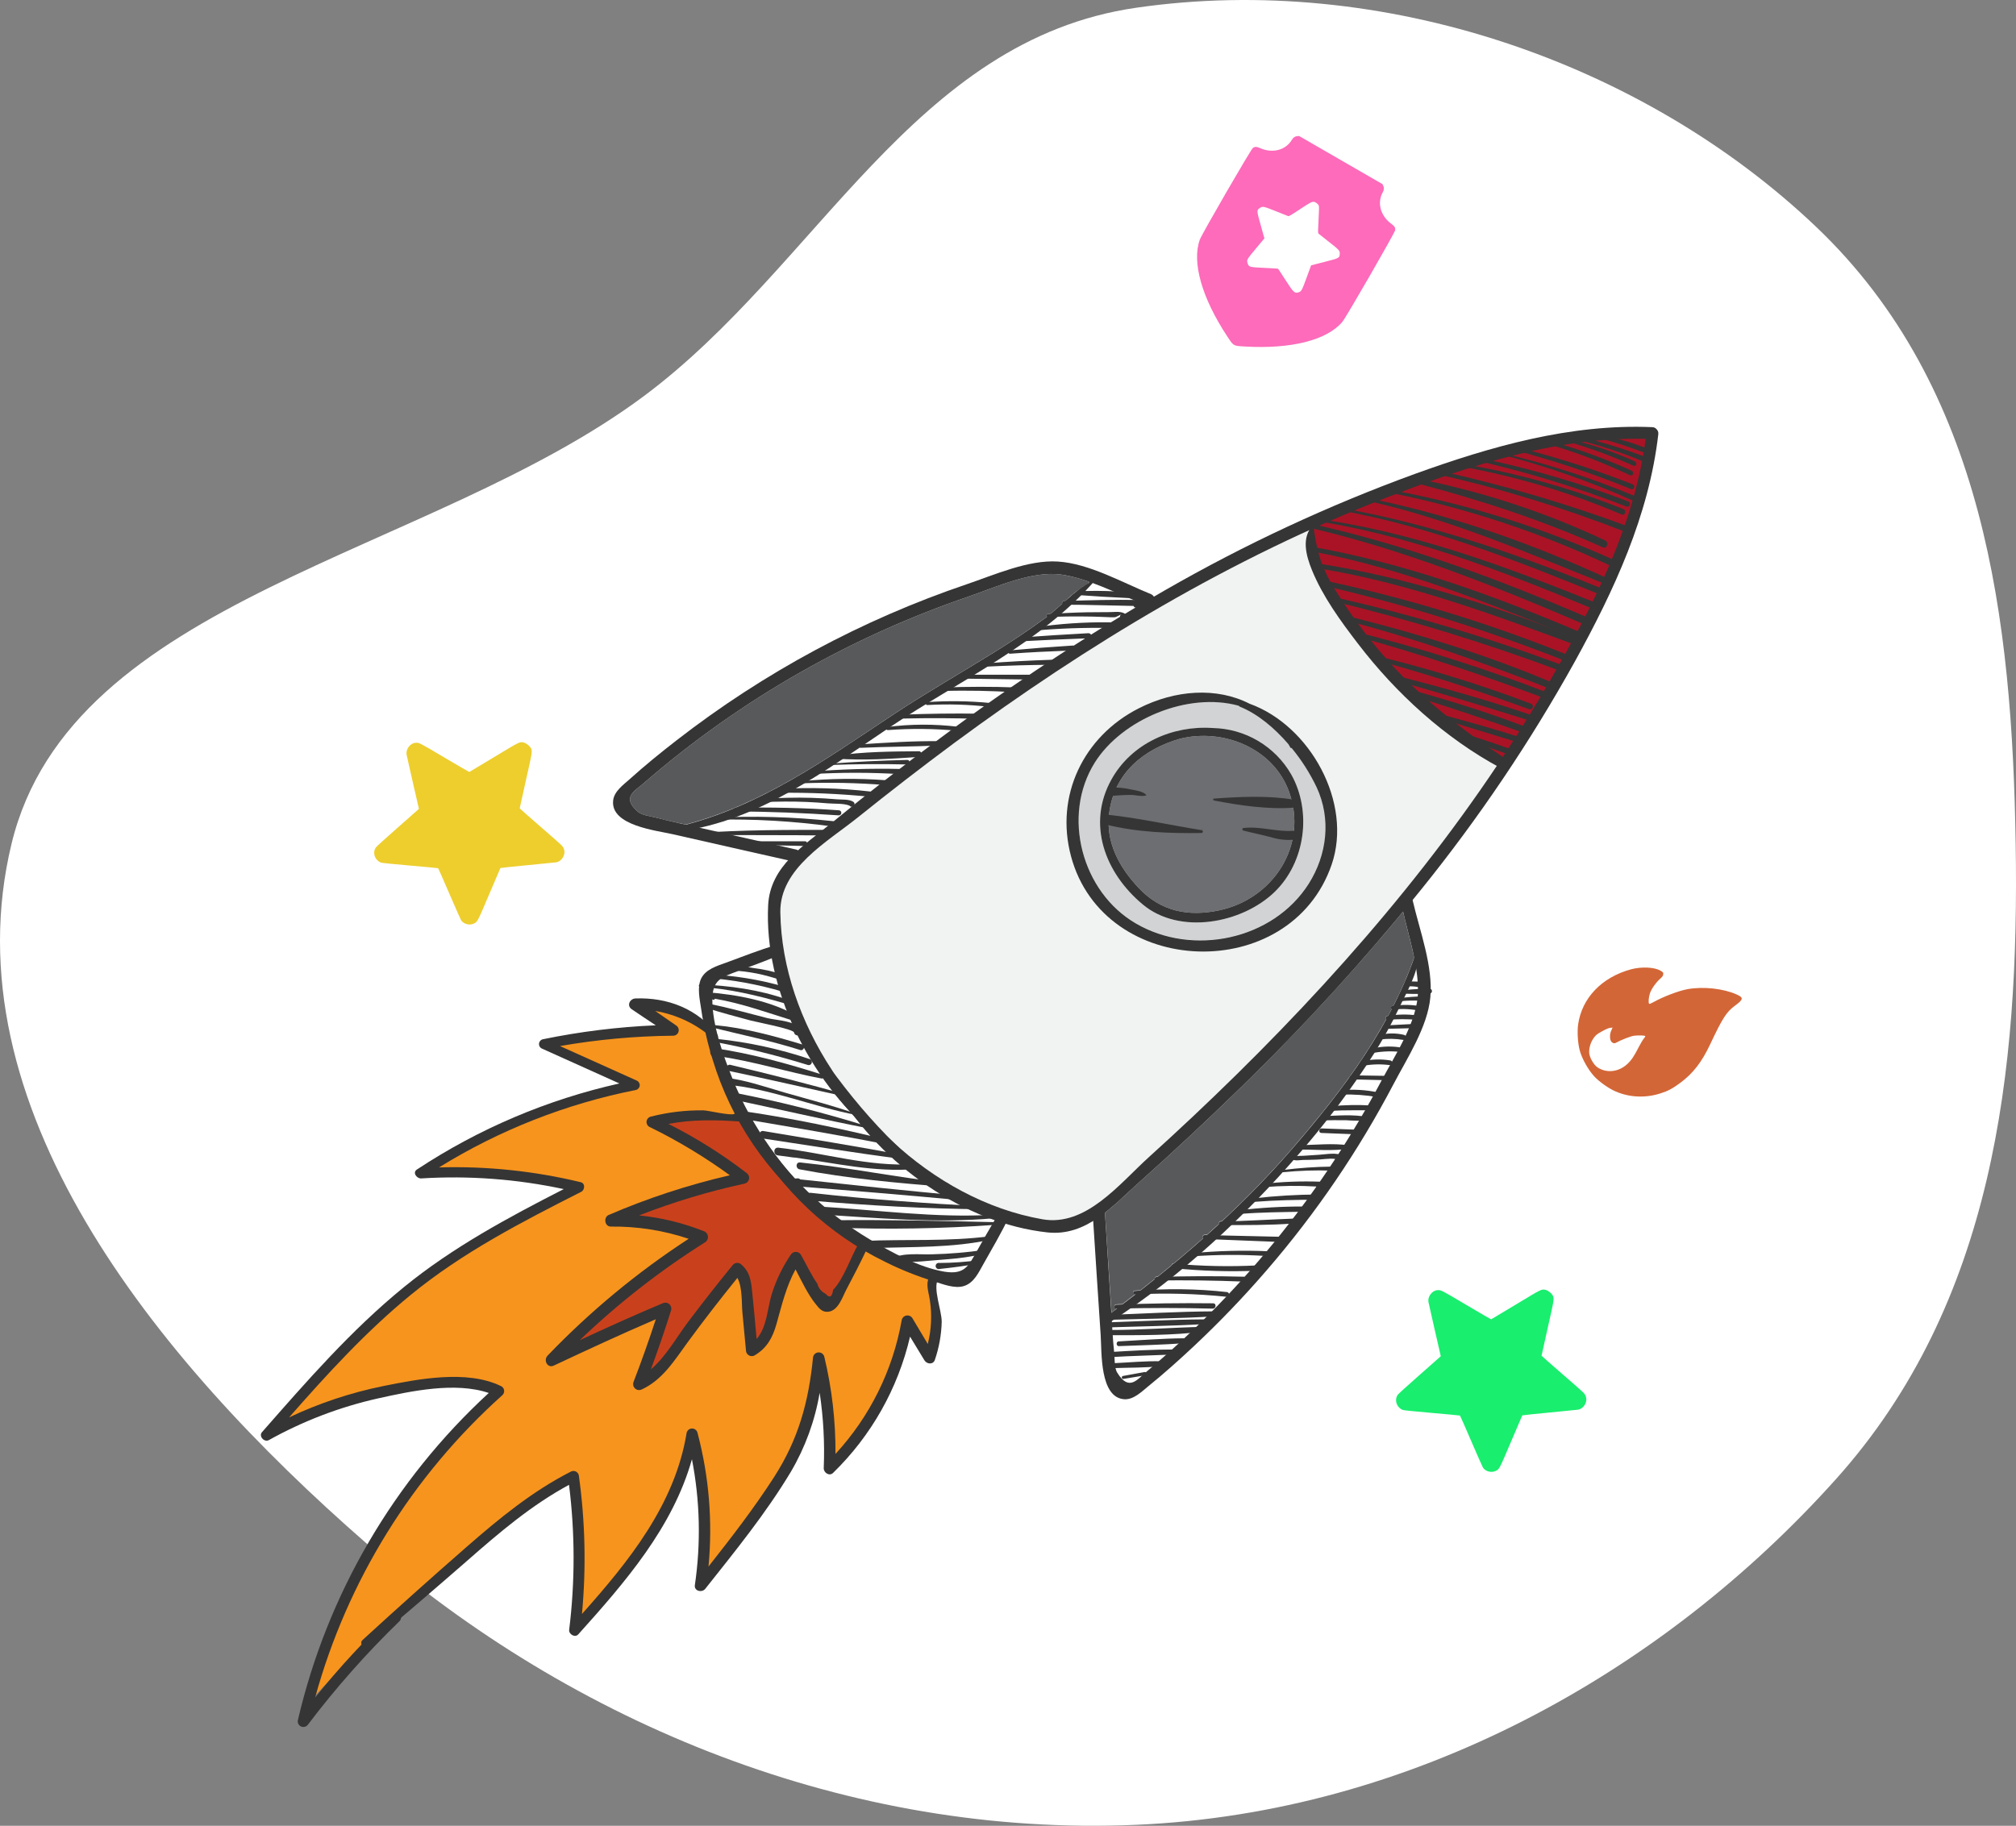 <svg width="170" height="154" viewBox="0 0 170 154" fill="none" xmlns="http://www.w3.org/2000/svg">
<rect x="0" y="0" width="170" height="154" fill="#808080" stroke="none"/>
<path fill-rule="evenodd" clip-rule="evenodd" d="M95.809 0.653C76.974 3.381 69.018 22.463 54.26 33.436C36.145 46.905 6.001 50.398 0.975 71.163C-4.342 93.135 12.993 114.554 30.857 130.142C48.354 145.412 71.569 154.975 95.809 153.921C119.066 152.91 140.13 141.152 154.827 124.753C168.153 109.883 170.281 90.333 169.973 71.163C169.67 52.367 167.426 32.71 153.128 19.116C138.572 5.277 116.621 -2.361 95.809 0.653Z" fill="white"/>
<path d="M146.427 83.874C145.308 83.378 143.645 83.199 142.32 83.43C141.561 83.568 140.261 84.059 139.367 84.559C139.202 84.652 139.075 84.698 139.059 84.668C138.985 84.537 139.025 84.107 139.134 83.778C139.261 83.401 139.647 82.859 140.023 82.528C140.179 82.396 140.251 82.286 140.253 82.176C140.266 82.028 140.248 82.007 140.02 81.873C139.507 81.573 138.413 81.522 137.528 81.762C135.065 82.433 133.387 84.188 133.075 86.422C132.989 87.032 133.049 88.006 133.214 88.609C133.402 89.308 133.939 90.257 134.438 90.794C134.865 91.251 135.659 91.814 136.228 92.057C137.404 92.572 138.757 92.632 140.016 92.226C140.667 92.022 141.058 91.809 141.728 91.307C142.775 90.523 143.508 89.577 144.202 88.104C145.273 85.834 145.577 85.364 146.317 84.816C147.025 84.292 147.045 84.147 146.427 83.874ZM138.627 87.589C138.551 87.67 138.352 87.998 138.187 88.32C137.79 89.103 137.561 89.435 137.213 89.758C136.484 90.427 135.48 90.537 134.714 90.034C134.377 89.808 134.023 89.177 134.007 88.771C133.998 88.356 134.138 87.9 134.386 87.558C134.581 87.289 134.66 87.226 135.095 86.989C135.411 86.812 135.653 86.709 135.779 86.695L135.98 86.678L135.867 86.933C135.741 87.208 135.732 87.614 135.846 87.818C135.928 87.964 136.116 88.037 136.237 87.97C136.73 87.7 137.506 87.4 137.804 87.361C138.205 87.315 138.699 87.332 138.735 87.395C138.748 87.419 138.703 87.508 138.627 87.589Z" fill="#D36637"/>
<path d="M55.409 68.985C54.99 68.872 54.152 68.777 53.805 68.479C52.38 67.257 53.517 66.722 54.245 66.093C58.351 62.522 62.804 59.37 67.536 56.684C72.027 54.132 76.747 52.006 81.634 50.333C83.928 49.543 87.065 48.102 89.536 48.471C90.313 48.597 91.077 48.795 91.817 49.063C91.786 49.1 91.817 49.166 91.867 49.14C91.126 49.571 90.441 50.09 89.826 50.686H89.728C89.702 50.687 89.676 50.694 89.652 50.706C89.629 50.719 89.609 50.737 89.594 50.758C89.579 50.78 89.569 50.805 89.565 50.832C89.561 50.858 89.564 50.885 89.573 50.91C89.238 51.213 88.904 51.511 88.575 51.782L88.345 51.795C88.24 51.795 88.224 51.948 88.29 52.008L88.166 52.103C86.749 53.157 85.269 54.123 83.767 55.056C80.978 56.792 78.123 58.417 75.38 60.232C69.757 63.954 64.407 67.81 57.819 69.551C57.018 69.38 56.207 69.201 55.409 68.985Z" fill="#58595B"/>
<path d="M119.249 80.778C118.754 82.171 118.168 83.531 117.494 84.848C117.472 84.846 117.45 84.846 117.428 84.848C117.4 84.853 117.374 84.865 117.353 84.884C117.332 84.903 117.316 84.928 117.308 84.956C117.3 84.983 117.3 85.012 117.308 85.04C117.316 85.067 117.331 85.092 117.352 85.111C117.255 85.301 117.157 85.493 117.054 85.683H116.983C116.955 85.688 116.929 85.7 116.908 85.719C116.887 85.738 116.871 85.762 116.862 85.79C116.854 85.817 116.853 85.846 116.86 85.873C116.867 85.901 116.881 85.926 116.902 85.946C115.99 87.589 114.983 89.178 113.886 90.703C113.852 90.727 113.827 90.761 113.817 90.801C112.308 92.908 110.656 94.918 108.981 96.859C107.113 99.015 105.128 101.066 103.033 103.002H102.936C102.91 103.002 102.884 103.009 102.861 103.022C102.839 103.035 102.819 103.053 102.805 103.074C102.791 103.096 102.782 103.121 102.78 103.147C102.777 103.173 102.781 103.199 102.791 103.223C102.454 103.534 102.116 103.842 101.774 104.148H101.584C101.551 104.147 101.517 104.157 101.489 104.175C101.46 104.193 101.438 104.219 101.425 104.25C101.411 104.281 101.407 104.316 101.413 104.349C101.419 104.382 101.434 104.413 101.458 104.437C100.644 105.159 99.817 105.865 98.979 106.563C98.939 106.562 98.899 106.576 98.868 106.602C98.837 106.627 98.816 106.663 98.808 106.703C98.413 107.033 98.014 107.36 97.612 107.683H97.525C97.502 107.683 97.479 107.689 97.459 107.699C97.438 107.71 97.42 107.724 97.405 107.742C97.391 107.76 97.38 107.781 97.375 107.804C97.369 107.826 97.368 107.85 97.372 107.872C96.97 108.194 96.566 108.514 96.161 108.834L95.673 108.865C95.486 108.881 95.542 109.163 95.726 109.152H95.739L94.636 110.003C94.47 110.003 94.304 110.003 94.14 110.019C93.93 110.019 93.898 110.356 94.114 110.351H94.177L93.724 110.722C93.724 110.612 93.724 110.501 93.706 110.39L93.179 102.288C94.193 101.498 95.131 100.555 96.076 99.709C98.937 97.156 101.742 94.54 104.49 91.862C109.361 87.125 113.975 82.13 118.313 76.901C118.603 78.16 118.98 79.474 119.249 80.778Z" fill="#58595B"/>
<path d="M104.284 90.616C101.861 92.999 99.388 95.329 96.867 97.607C94.393 99.849 91.58 103.476 87.911 102.838C83.251 102.03 78.876 99.601 75.362 96.369C73.474 94.493 71.74 92.467 70.178 90.311C70.16 90.276 70.141 90.245 70.125 90.211C67.539 86.26 65.871 81.618 65.803 76.948C65.748 73.223 69.77 71.013 72.37 68.919C75.018 66.791 77.706 64.714 80.435 62.69C89.802 55.77 99.756 49.561 110.366 44.738C109.818 45.737 110.195 47.035 110.63 48.068C111.531 50.283 113.045 52.367 114.494 54.253C117.655 58.362 121.675 62.081 126.234 64.589C119.894 74.032 112.376 82.653 104.284 90.616Z" fill="#F1F2F2"/>
<path d="M110.712 44.277C110.712 44.277 109.236 52.572 126.413 64.296C129.869 60.082 137.055 50.209 139.197 36.652C139.202 36.66 126.15 35.83 110.712 44.277Z" fill="#AA1325"/>
<path d="M59.589 86.752C59.589 86.752 56.576 84.51 54.16 84.908L56.444 86.752L46.345 88.069L52.967 91.362C52.967 91.362 43.142 93.811 35.721 98.666C35.721 98.666 46.961 98.974 48.542 100.107C48.542 100.107 34.273 105.059 22.506 120.95C22.506 120.95 34.931 114.039 42.175 117.276C42.175 117.276 29.618 128.152 25.844 143.78C25.844 143.78 41.34 127.098 48.233 124.638C48.233 124.638 49.506 130.741 48.542 136.931C48.542 136.931 55.872 130.697 58.33 121.082C58.33 121.082 60.042 128.942 59.384 133.331C59.384 133.331 69.78 121.838 68.998 114.471C69.773 117.392 70.146 120.405 70.107 123.426C70.107 123.426 74.548 120.318 76.36 111.615C76.36 111.615 77.559 112.787 78.394 113.812C78.394 113.812 79.324 110.846 78.552 108.001C78.552 108.014 63.659 103.039 59.589 86.752Z" fill="#F7941D"/>
<path d="M62.363 94.307C62.363 94.307 58.066 93.543 55.477 94.538C55.477 94.538 62.278 98.729 62.697 99.393C62.697 99.393 53.589 101.608 52.403 102.786C52.403 102.786 58.325 103.526 58.944 104.272C58.944 104.272 50.209 110.514 48.233 113.209C48.233 113.209 48.892 113.472 56.136 110.609C56.136 110.609 54.774 114.597 54.337 116.017C54.337 116.017 55.564 116.509 62.199 106.906C62.199 106.906 63.235 107.793 63.35 113.209C63.35 113.209 64.433 114.479 66.98 106.097C66.98 106.097 68.824 109.521 69.435 109.619C69.435 109.619 70.081 110.272 70.879 108.541L72.802 105.02C68.682 102.133 65.141 98.499 62.363 94.307Z" fill="#C9411C"/>
<path d="M111.017 66.385C110.452 65.201 109.744 64.091 108.91 63.08C108.901 63.084 108.892 63.087 108.882 63.088C108.872 63.089 108.862 63.087 108.853 63.085C108.844 63.082 108.835 63.077 108.828 63.071C108.82 63.064 108.814 63.056 108.81 63.048C108.76 62.948 108.702 62.858 108.646 62.763C107.464 61.394 106.046 60.216 104.561 59.602C104.517 59.586 104.48 59.556 104.453 59.518C100.175 58.328 94.601 60.667 92.318 64.31C89.494 68.814 91.235 75.231 95.773 77.878C100.565 80.675 107.321 79.282 110.343 74.538C111.91 72.093 112.266 69.054 111.017 66.385ZM107.479 75.236C104.724 77.901 99.453 78.889 96.358 76.289C93.197 73.637 91.617 69.525 93.724 65.753C95.428 62.697 98.882 61.175 102.269 61.412C103.617 61.438 104.935 61.812 106.096 62.499C107.256 63.186 108.218 64.162 108.889 65.332C110.643 68.453 110.069 72.733 107.482 75.236H107.479Z" fill="#D1D3D4"/>
<path d="M102.812 76.785C100.201 77.338 97.886 76.879 96.019 74.896C94.401 73.176 93.242 71.087 93.524 68.664C93.93 65.168 96.49 63.18 99.498 62.313C103.133 61.402 107.382 63.103 108.702 66.791C110.324 71.311 107.356 75.826 102.812 76.785Z" fill="#6D6E71"/>
<path d="M70.125 90.213C67.539 86.262 65.871 81.621 65.803 76.951C65.748 73.226 69.77 71.016 72.37 68.922C75.018 66.794 77.706 64.717 80.435 62.692C91.722 54.355 103.86 47.041 116.97 41.952C124.048 39.204 131.563 36.731 139.252 37.034C139.9 37.057 139.981 36.056 139.331 36.03C132.419 35.735 125.728 37.655 119.288 39.981C112.012 42.637 104.978 45.913 98.263 49.772C91.672 53.559 85.317 57.742 79.234 62.3C76.157 64.583 73.135 66.943 70.168 69.38C67.836 71.285 64.942 73.05 64.775 76.347C64.42 83.415 68.303 91.154 73.587 95.558C73.808 95.742 74.098 95.542 74.15 95.308C72.543 93.825 71.113 92.181 70.125 90.213Z" fill="#353535"/>
<path d="M96.074 99.712C98.934 97.159 101.739 94.543 104.487 91.865C109.94 86.57 115.065 80.949 119.836 75.033C124.7 69.007 129.036 62.573 132.798 55.804C136.102 49.806 139.044 43.498 139.837 36.625C139.91 35.977 138.907 35.904 138.833 36.546C137.927 44.185 134.308 51.224 130.486 57.785C123.408 69.936 114.286 80.781 104.284 90.622C101.861 93.005 99.388 95.335 96.867 97.612C94.393 99.854 91.58 103.481 87.911 102.844C83.204 102.027 78.784 99.556 75.249 96.274C73.65 94.926 72.159 93.459 71.008 91.736C70.953 91.745 70.901 91.767 70.856 91.8C70.811 91.832 70.775 91.875 70.749 91.924C70.724 91.974 70.71 92.028 70.709 92.084C70.708 92.139 70.72 92.194 70.744 92.244C74.266 98.152 81.302 103.199 88.338 103.953C91.63 104.298 93.827 101.716 96.074 99.712Z" fill="#353535"/>
<path d="M78.815 99.412C74.243 95.848 70.579 91.272 67.528 86.391C67.486 86.323 67.357 86.344 67.378 86.439C68.029 89.286 69.93 91.844 71.856 93.98C73.781 96.116 75.955 98.524 78.618 99.817C78.857 99.936 79.008 99.562 78.815 99.412Z" fill="#353535"/>
<path d="M127.016 64.038C123.118 61.457 119.517 58.646 116.48 55.082C114.987 53.337 113.637 51.475 112.442 49.514C111.388 47.767 110.983 46.306 110.756 44.293C110.755 44.29 110.752 44.288 110.749 44.287C110.747 44.285 110.744 44.284 110.74 44.284C110.737 44.284 110.734 44.285 110.731 44.287C110.729 44.288 110.726 44.29 110.725 44.293C109.705 45.323 110.14 46.885 110.63 48.086C111.531 50.301 113.045 52.385 114.494 54.271C117.715 58.486 121.854 62.268 126.537 64.778C127.009 65.021 127.496 64.362 127.016 64.038Z" fill="#353535"/>
<path d="M112.292 72.928C114.081 67.729 110.49 61.201 105.37 59.358C102.596 57.94 99.095 58.183 96.019 59.75C91.356 62.121 88.949 67.126 90.313 72.222C93.074 82.537 108.797 83.091 112.292 72.928ZM95.776 77.888C91.238 75.254 89.496 68.825 92.32 64.32C94.604 60.677 100.178 58.338 104.456 59.529C104.482 59.567 104.52 59.596 104.564 59.613C106.049 60.216 107.461 61.394 108.649 62.774C108.704 62.869 108.762 62.958 108.812 63.058C108.817 63.067 108.823 63.075 108.83 63.081C108.838 63.087 108.846 63.092 108.856 63.095C108.865 63.098 108.875 63.099 108.885 63.098C108.894 63.097 108.904 63.095 108.912 63.09C109.747 64.102 110.455 65.212 111.02 66.396C112.266 69.064 111.91 72.104 110.345 74.561C107.329 79.292 100.568 80.694 95.776 77.888Z" fill="#353535"/>
<path d="M69.343 101.824C66.098 98.777 63.429 95.144 61.773 90.996C60.982 89.015 60.074 86.518 60.068 84.337C60.068 82.622 60.859 82.424 62.221 81.913C63.219 81.542 64.225 81.178 65.21 80.773C65.252 80.933 65.287 81.097 65.334 81.255C65.381 81.413 65.716 81.534 65.766 81.289C65.848 80.899 65.911 80.578 65.979 80.185C65.984 80.117 65.974 80.047 65.949 79.983C65.924 79.919 65.884 79.862 65.834 79.815C65.783 79.768 65.722 79.733 65.656 79.713C65.59 79.693 65.521 79.688 65.453 79.698C64.019 80.143 62.616 80.678 61.209 81.205C60.443 81.484 59.518 81.747 59.125 82.538C58.764 83.281 59.015 84.337 59.125 85.095C59.334 86.549 59.658 87.984 60.097 89.386C61.646 94.496 64.714 99.012 68.893 102.335C69.19 102.557 69.625 102.091 69.343 101.824Z" fill="#353535"/>
<path d="M63.83 95.368C66.33 99.056 69.501 102.256 73.342 104.54C75.172 105.631 77.509 106.911 79.65 107.266C81.344 107.53 81.663 106.792 82.379 105.52C82.906 104.59 83.433 103.655 83.975 102.744C83.823 102.678 83.667 102.62 83.517 102.549C83.367 102.478 83.304 102.127 83.551 102.114C83.949 102.096 84.278 102.083 84.676 102.077C84.746 102.083 84.813 102.104 84.874 102.14C84.934 102.175 84.985 102.224 85.024 102.283C85.062 102.341 85.086 102.408 85.095 102.477C85.104 102.546 85.097 102.617 85.074 102.683C84.41 104.029 83.659 105.333 82.919 106.634C82.516 107.343 82.129 108.215 81.275 108.478C80.485 108.718 79.482 108.307 78.749 108.08C77.346 107.648 75.981 107.102 74.667 106.447C69.866 104.116 65.888 100.38 63.261 95.734C63.077 95.405 63.603 95.047 63.83 95.368Z" fill="#353535"/>
<path d="M97.056 50.115C94.651 49.14 91.841 47.531 89.207 47.365C86.707 47.204 83.838 48.497 81.505 49.285C72.684 52.279 64.424 56.723 57.066 62.434C55.706 63.488 54.368 64.576 53.091 65.727C52.564 66.198 51.774 66.759 51.703 67.531C51.479 69.638 55.359 70.049 56.707 70.36C60.063 71.129 63.424 71.877 66.783 72.639C67.428 72.784 67.778 71.804 67.125 71.654L59.065 69.833C57.845 69.557 56.615 69.307 55.409 68.985C54.99 68.872 54.152 68.777 53.804 68.48C52.38 67.257 53.517 66.723 54.244 66.093C58.351 62.523 62.804 59.371 67.536 56.684C72.027 54.132 76.747 52.006 81.634 50.333C83.928 49.543 87.065 48.102 89.536 48.471C91.757 48.803 94.014 49.986 96.121 50.826C95.771 51.374 95.291 52.143 95.41 52.014C95.352 52.077 95.439 52.177 95.497 52.117C95.299 52.325 97.077 51.063 97.191 50.96C97.256 50.905 97.307 50.833 97.337 50.752C97.367 50.672 97.375 50.584 97.362 50.499C97.348 50.414 97.313 50.334 97.26 50.267C97.206 50.2 97.136 50.147 97.056 50.115Z" fill="#353535"/>
<path d="M119.125 75.952C119.71 78.481 120.861 81.51 120.613 84.136C120.379 86.631 118.653 89.26 117.51 91.443C114.558 97.067 110.971 102.334 106.818 107.14C104.892 109.374 102.849 111.505 100.699 113.525C99.445 114.7 98.16 115.854 96.825 116.933C96.277 117.379 95.597 118.064 94.825 118.024C92.718 117.913 92.91 114.018 92.816 112.629C92.581 109.205 92.368 105.757 92.141 102.322C92.099 101.661 93.124 101.469 93.166 102.138C93.341 104.886 93.517 107.634 93.693 110.383C93.774 111.631 93.824 112.885 93.956 114.128C94.004 114.558 93.956 115.4 94.219 115.793C95.202 117.389 95.908 116.349 96.645 115.73C100.814 112.232 104.623 108.327 108.017 104.074C111.239 100.038 114.078 95.709 116.496 91.146C117.634 88.999 119.552 86.128 119.573 83.62C119.594 81.376 118.782 78.971 118.279 76.74C117.684 77.003 116.854 77.354 116.994 77.267C116.925 77.314 116.838 77.214 116.907 77.164C116.67 77.33 118.208 75.776 118.313 75.673C118.38 75.618 118.459 75.582 118.544 75.566C118.629 75.551 118.716 75.558 118.797 75.585C118.879 75.614 118.952 75.662 119.009 75.726C119.066 75.79 119.106 75.868 119.125 75.952Z" fill="#353535"/>
<path d="M107.482 75.236C110.069 72.733 110.643 68.453 108.886 65.326C108.215 64.157 107.253 63.181 106.093 62.494C104.933 61.807 103.615 61.433 102.267 61.407C98.879 61.17 95.418 62.692 93.722 65.748C91.614 69.53 93.195 73.65 96.356 76.284C99.456 78.889 104.727 77.901 107.482 75.236ZM102.812 76.785C100.201 77.338 97.886 76.879 96.019 74.896C94.401 73.176 93.242 71.087 93.524 68.664C93.93 65.168 96.49 63.18 99.498 62.313C103.133 61.402 107.382 63.103 108.702 66.791C110.324 71.311 107.356 75.826 102.812 76.785Z" fill="#353535"/>
<path d="M109.094 67.452C106.955 67.086 104.527 67.202 102.364 67.36C102.267 67.36 102.29 67.502 102.364 67.518C104.508 67.934 106.937 68.292 109.12 68.121C109.537 68.087 109.437 67.523 109.094 67.452Z" fill="#353535"/>
<path d="M109.005 70.078C107.609 70.178 106.249 69.67 104.848 69.844C104.825 69.848 104.803 69.86 104.787 69.878C104.772 69.896 104.762 69.918 104.76 69.942C104.758 69.966 104.764 69.989 104.778 70.009C104.791 70.029 104.81 70.044 104.832 70.052C105.622 70.257 106.413 70.413 107.182 70.618C107.814 70.816 108.479 70.887 109.139 70.826C109.632 70.758 109.479 70.047 109.005 70.078Z" fill="#353535"/>
<path d="M101.401 69.913C101.382 69.894 101.35 69.913 101.369 69.942C101.387 69.972 101.417 69.934 101.401 69.913Z" fill="#353535"/>
<path d="M101.334 70.023C98.7 69.604 96.066 69.006 93.413 68.722C92.945 68.669 92.765 69.425 93.24 69.544C95.847 70.205 98.639 70.3 101.316 70.263C101.345 70.261 101.373 70.249 101.394 70.228C101.415 70.208 101.428 70.18 101.431 70.151C101.433 70.122 101.424 70.092 101.406 70.069C101.389 70.045 101.363 70.029 101.334 70.023Z" fill="#353535"/>
<path d="M96.672 67.065C96.387 66.731 95.75 66.67 95.341 66.583C94.812 66.462 94.269 66.409 93.727 66.428C93.678 66.426 93.629 66.435 93.584 66.454C93.539 66.472 93.498 66.5 93.464 66.535C93.43 66.57 93.403 66.611 93.386 66.657C93.369 66.703 93.361 66.751 93.364 66.8C93.366 66.849 93.378 66.897 93.4 66.941C93.421 66.984 93.452 67.023 93.489 67.055C93.526 67.086 93.57 67.11 93.617 67.124C93.663 67.138 93.713 67.142 93.761 67.136C94.301 67.079 94.843 67.051 95.386 67.052C95.784 67.052 96.29 67.22 96.666 67.086C96.67 67.084 96.672 67.081 96.673 67.077C96.674 67.073 96.674 67.069 96.672 67.065Z" fill="#353535"/>
<path d="M138.788 37.8C137.429 37.245 136.005 36.863 134.55 36.662C134.426 36.646 134.402 36.826 134.508 36.862C135.951 37.232 137.372 37.687 138.762 38.224C138.767 38.085 138.778 37.942 138.788 37.8Z" fill="#353535"/>
<path d="M138.757 38.548C136.868 37.826 134.932 37.236 132.962 36.781C132.8 36.83 132.639 36.877 132.48 36.923C132.489 36.941 132.502 36.956 132.518 36.968C132.534 36.98 132.552 36.988 132.572 36.991C134.692 37.483 136.765 38.159 138.767 39.012C138.756 38.858 138.752 38.703 138.757 38.548Z" fill="#353535"/>
<path d="M137.866 38.922C136.048 38.089 134.146 37.451 132.193 37.018L131.766 37.126C133.809 37.692 135.807 38.414 137.74 39.286C137.969 39.383 138.088 39.028 137.866 38.922Z" fill="#353535"/>
<path d="M137.592 39.705C135.47 38.741 133.278 37.936 131.036 37.297L130.436 37.429C132.843 38.126 135.191 39.015 137.455 40.089C137.695 40.2 137.832 39.813 137.592 39.705Z" fill="#353535"/>
<path d="M137.679 40.853C134.632 39.655 131.513 38.646 128.341 37.832L127.67 37.961C131.028 38.843 134.325 39.943 137.54 41.256C137.79 41.359 137.932 40.953 137.679 40.853Z" fill="#353535"/>
<path d="M137.937 41.878C134.247 40.327 130.431 39.093 126.532 38.19L126.268 38.253C130.224 39.258 134.086 40.605 137.808 42.278C138.045 42.399 138.196 41.986 137.937 41.878Z" fill="#353535"/>
<path d="M137.3 42.291C133.275 40.758 129.136 39.545 124.92 38.664C124.779 38.746 124.626 38.807 124.467 38.843C128.785 39.829 133.026 41.128 137.155 42.731C137.426 42.839 137.579 42.399 137.3 42.291Z" fill="#353535"/>
<path d="M136.905 42.95C132.479 41.173 127.872 39.884 123.166 39.107C123.005 39.151 122.844 39.202 122.686 39.254C127.518 40.087 132.238 41.478 136.75 43.398C137.029 43.516 137.189 43.063 136.905 42.95Z" fill="#353535"/>
<path d="M137.371 44.433C132.191 42.511 126.887 40.942 121.495 39.736L121.029 39.958C126.538 41.201 131.944 42.86 137.203 44.92C137.511 45.041 137.685 44.549 137.371 44.433Z" fill="#353535"/>
<path d="M135.356 45.587C130.458 43.277 125.302 41.562 119.997 40.476L119.565 40.695L119.438 40.753C124.835 42.183 130.043 43.867 135.153 46.169C135.514 46.332 135.712 45.752 135.356 45.587Z" fill="#353535"/>
<path d="M136.191 47.278C130.35 44.615 124.212 42.657 117.908 41.446C117.768 41.504 117.629 41.564 117.489 41.62C123.892 42.92 130.111 45.002 136.007 47.818C136.328 47.96 136.518 47.428 136.191 47.278Z" fill="#353535"/>
<path d="M135.685 49.28C135.746 49.194 135.814 49.114 135.888 49.04C135.878 49.004 135.861 48.971 135.837 48.944C135.813 48.916 135.782 48.894 135.749 48.879C129.479 45.961 122.762 43.564 115.953 42.144L115.503 42.289C122.481 43.869 128.937 46.696 135.585 49.351C135.601 49.353 135.617 49.353 135.633 49.351L135.685 49.28Z" fill="#353535"/>
<path d="M135.369 49.756C128.257 46.859 120.955 44.264 113.38 42.908L112.919 43.034C120.602 44.409 127.865 47.275 135.079 50.215L135.369 49.756Z" fill="#353535"/>
<path d="M134.679 50.892C126.877 47.731 118.959 44.791 110.585 43.693L110.164 43.819C118.593 45.02 126.574 48.115 134.397 51.387C134.495 51.221 134.587 51.057 134.679 50.892Z" fill="#353535"/>
<path d="M134.01 52.145C126.168 48.755 118.103 45.771 109.74 44.003C109.79 44.133 109.84 44.267 109.887 44.388C118.145 46.261 125.955 49.393 133.726 52.72C133.818 52.527 133.913 52.338 134.01 52.145Z" fill="#353535"/>
<path d="M133.407 53.394C126.05 50.249 118.414 47.472 110.527 46.103C110.572 46.24 110.614 46.366 110.656 46.511C118.474 47.981 125.781 50.989 133.146 53.944L133.407 53.394Z" fill="#353535"/>
<path d="M133.167 53.892C126.055 51.126 118.719 48.7 111.167 47.533C110.904 47.493 110.883 47.889 111.136 47.931C118.693 49.156 125.784 51.795 132.92 54.424C133.001 54.247 133.083 54.068 133.167 53.892Z" fill="#353535"/>
<path d="M132.488 55.359C125.626 52.57 118.529 50.401 111.28 48.879C111.315 48.958 111.349 49.037 111.388 49.114C111.428 49.19 111.483 49.287 111.528 49.377C118.582 51.011 125.504 53.173 132.235 55.844C132.324 55.67 132.403 55.517 132.488 55.359Z" fill="#353535"/>
<path d="M132.048 56.228C125.527 53.762 118.836 51.769 112.029 50.265C112.11 50.402 112.192 50.541 112.276 50.678C118.91 52.276 125.439 54.282 131.826 56.684C131.903 56.531 131.974 56.381 132.048 56.228Z" fill="#353535"/>
<path d="M131.329 57.761C125.439 55.225 119.212 53.331 112.998 51.806C113.111 51.969 113.224 52.135 113.343 52.296C119.388 53.863 125.217 55.928 131.028 58.228C131.132 58.073 131.232 57.918 131.329 57.761Z" fill="#353535"/>
<path d="M130.678 58.762C130.699 58.699 130.695 58.629 130.666 58.569C130.638 58.508 130.587 58.46 130.525 58.436C125.148 56.354 119.645 54.614 114.049 53.225C114.175 53.383 114.312 53.544 114.439 53.7C119.839 55.172 125.104 56.979 130.351 58.931C130.391 58.947 130.434 58.952 130.477 58.945C130.519 58.938 130.559 58.919 130.591 58.891L130.678 58.762Z" fill="#353535"/>
<path d="M116.422 55.788C120.653 56.945 124.804 58.32 128.939 59.819C129.001 59.84 129.068 59.837 129.127 59.808C129.186 59.78 129.231 59.73 129.253 59.668C129.275 59.607 129.271 59.539 129.243 59.48C129.215 59.422 129.164 59.377 129.103 59.355C124.802 57.727 120.403 56.371 115.932 55.293L116.422 55.788Z" fill="#353535"/>
<path d="M129.529 60.453C125.644 59.107 121.664 57.988 117.676 56.982L118.321 57.59C121.991 58.602 125.618 59.726 129.253 60.867L129.529 60.453Z" fill="#353535"/>
<path d="M119.646 58.86C122.56 59.758 125.441 60.748 128.323 61.757C128.39 61.781 128.463 61.777 128.527 61.746C128.59 61.715 128.639 61.661 128.663 61.594C128.686 61.527 128.682 61.454 128.652 61.39C128.621 61.327 128.566 61.278 128.5 61.254C125.373 60.061 122.157 59.068 118.927 58.17C119.183 58.396 119.409 58.628 119.646 58.86Z" fill="#353535"/>
<path d="M128.349 62.239C125.892 61.449 123.397 60.754 120.898 60.095C121.079 60.277 121.264 60.453 121.448 60.622C123.666 61.28 125.873 61.973 128.089 62.647C128.176 62.518 128.26 62.376 128.349 62.239Z" fill="#353535"/>
<path d="M127.73 63.309C125.981 62.671 124.201 62.102 122.42 61.546C122.697 61.794 122.976 62.039 123.263 62.273C124.714 62.753 126.16 63.264 127.591 63.772C127.618 63.612 127.665 63.457 127.73 63.309Z" fill="#353535"/>
<path d="M66.119 82.232C65.263 81.949 64.38 81.752 63.485 81.645C63.037 81.584 62.018 81.273 61.675 81.668C61.656 81.694 61.645 81.725 61.645 81.758C61.645 81.79 61.656 81.822 61.675 81.847L61.709 81.89C61.725 81.907 61.745 81.921 61.767 81.928C61.789 81.936 61.813 81.938 61.836 81.934H61.891C61.916 81.931 61.938 81.919 61.955 81.901C61.972 81.882 61.982 81.859 61.983 81.834C62.053 81.854 62.123 81.87 62.194 81.882C62.376 81.918 62.579 81.921 62.766 81.945C63.108 81.99 63.448 82.045 63.788 82.108C64.525 82.253 65.237 82.474 65.958 82.68C66.018 82.701 66.083 82.698 66.14 82.671C66.197 82.644 66.241 82.596 66.263 82.536C66.284 82.477 66.281 82.411 66.254 82.354C66.227 82.297 66.178 82.253 66.119 82.232Z" fill="#353535"/>
<path d="M66.198 83.243C64.05 82.62 61.834 82.262 59.6 82.177C59.562 82.178 59.527 82.192 59.5 82.218C59.473 82.243 59.457 82.278 59.454 82.315C59.451 82.352 59.462 82.388 59.484 82.418C59.507 82.447 59.539 82.467 59.576 82.474C61.771 82.638 63.942 83.035 66.053 83.66C66.324 83.733 66.472 83.328 66.198 83.243Z" fill="#353535"/>
<path d="M66.356 84.305C64.033 83.475 61.483 83.133 59.028 83.033C59.003 83.034 58.979 83.045 58.961 83.063C58.943 83.081 58.931 83.105 58.93 83.13C58.928 83.155 58.935 83.18 58.95 83.201C58.965 83.221 58.987 83.235 59.012 83.241C61.507 83.401 63.846 83.96 66.237 84.65C66.26 84.658 66.284 84.661 66.308 84.66C66.332 84.658 66.355 84.652 66.377 84.641C66.398 84.631 66.418 84.616 66.433 84.598C66.449 84.58 66.462 84.559 66.469 84.537C66.477 84.514 66.48 84.49 66.479 84.466C66.477 84.442 66.471 84.419 66.461 84.397C66.45 84.376 66.436 84.357 66.418 84.341C66.4 84.325 66.379 84.313 66.356 84.305Z" fill="#353535"/>
<path d="M67.146 85.662C64.955 84.41 62.163 83.902 59.671 83.697C59.615 83.697 59.561 83.718 59.52 83.755C59.479 83.793 59.454 83.845 59.45 83.901C59.446 83.956 59.462 84.011 59.497 84.055C59.532 84.099 59.581 84.128 59.636 84.136L60.129 84.321C60.144 84.33 60.16 84.335 60.177 84.335C60.194 84.335 60.211 84.331 60.226 84.323C60.24 84.314 60.253 84.302 60.261 84.288C60.27 84.273 60.274 84.256 60.274 84.239C62.584 84.637 64.681 85.411 66.925 86.104C67.183 86.186 67.404 85.809 67.146 85.662Z" fill="#353535"/>
<path d="M67.555 86.979C67.378 86.112 65.408 86.057 64.715 85.878C63.071 85.456 61.433 84.998 59.773 84.658C59.531 84.608 59.486 85.014 59.7 85.056C60.89 85.443 62.107 85.754 63.316 86.083C63.711 86.191 66.901 86.8 66.957 87.084C66.963 87.123 66.978 87.161 66.999 87.195C67.021 87.228 67.049 87.257 67.081 87.28C67.114 87.303 67.151 87.319 67.19 87.328C67.229 87.336 67.269 87.337 67.308 87.33C67.347 87.323 67.385 87.309 67.419 87.287C67.452 87.266 67.481 87.238 67.504 87.206C67.527 87.173 67.543 87.136 67.552 87.097C67.561 87.058 67.561 87.018 67.555 86.979Z" fill="#353535"/>
<path d="M67.641 88.095C65.271 87.384 62.797 86.705 60.329 86.473C60.187 86.46 60.132 86.686 60.276 86.723C62.689 87.321 65.102 87.811 67.475 88.567C67.781 88.667 67.95 88.19 67.641 88.095Z" fill="#353535"/>
<path d="M68.316 89.344C65.763 88.484 63.122 87.909 60.443 87.629C60.261 87.608 60.245 87.879 60.421 87.911C63.033 88.408 65.615 89.052 68.155 89.839C68.217 89.849 68.281 89.837 68.334 89.804C68.388 89.771 68.428 89.72 68.448 89.66C68.467 89.601 68.465 89.536 68.44 89.478C68.416 89.42 68.372 89.372 68.316 89.344Z" fill="#353535"/>
<path d="M69.354 90.651C66.403 89.707 63.295 88.852 60.221 88.404C59.958 88.367 59.837 88.649 59.908 88.854C59.925 88.934 59.962 89.008 60.015 89.07C60.068 89.132 60.137 89.179 60.213 89.207C60.247 89.227 60.284 89.24 60.322 89.245C60.361 89.25 60.4 89.248 60.438 89.238C60.475 89.228 60.51 89.21 60.541 89.186C60.572 89.163 60.597 89.133 60.616 89.099C63.548 89.515 66.38 90.429 69.288 90.972C69.485 91.001 69.514 90.724 69.354 90.651Z" fill="#353535"/>
<path d="M71.416 92.36C68.166 91.422 64.883 90.606 61.593 89.818C61.262 89.739 61.088 90.253 61.42 90.321C64.741 91.022 68.047 91.781 71.361 92.516C71.463 92.547 71.521 92.389 71.416 92.36Z" fill="#353535"/>
<path d="M72.262 93.972C70.26 93.256 68.179 92.737 66.137 92.147C64.502 91.672 62.874 91.093 61.177 90.901C61.101 90.894 61.024 90.919 60.966 90.969C60.907 91.019 60.87 91.09 60.864 91.167C60.858 91.244 60.882 91.32 60.932 91.379C60.982 91.437 61.053 91.474 61.13 91.48C64.891 91.783 68.545 93.353 72.246 94.054C72.296 94.062 72.296 93.988 72.262 93.972Z" fill="#353535"/>
<path d="M73.268 95.039C69.409 93.828 65.483 92.844 61.509 92.091C61.554 92.303 61.612 92.511 61.683 92.716C65.534 93.53 69.377 94.423 73.239 95.176C73.318 95.181 73.35 95.063 73.268 95.039Z" fill="#353535"/>
<path d="M74.93 96.172C70.847 95.181 66.701 94.301 62.55 93.706C62.131 93.645 62.091 94.283 62.497 94.351C66.627 95.055 70.75 95.732 74.859 96.551C75.062 96.593 75.141 96.235 74.93 96.172Z" fill="#353535"/>
<path d="M75.984 97.402C72.127 96.662 68.242 96.058 64.373 95.4C63.972 95.331 63.919 95.969 64.323 96.029C68.197 96.609 72.069 97.246 75.957 97.742C76.165 97.771 76.181 97.444 75.984 97.402Z" fill="#353535"/>
<path d="M77.127 98.195C73.226 98.437 69.488 97.238 65.634 96.804C65.215 96.756 65.168 97.399 65.584 97.454L66.949 97.639C66.977 97.644 67.007 97.644 67.036 97.639C70.418 98.108 73.766 98.898 77.201 98.611C77.469 98.584 77.39 98.179 77.127 98.195Z" fill="#353535"/>
<path d="M79.822 99.775C75.689 99.327 71.603 98.482 67.473 98.05C67.091 98.01 67.067 98.563 67.428 98.632C71.482 99.403 75.683 99.796 79.808 100.107C79.852 100.109 79.895 100.093 79.928 100.063C79.96 100.033 79.979 99.992 79.981 99.948C79.983 99.903 79.967 99.861 79.937 99.828C79.907 99.796 79.865 99.777 79.822 99.775Z" fill="#353535"/>
<path d="M80.87 100.845C76.392 100.428 71.94 99.962 67.478 99.48C67.449 99.449 67.413 99.424 67.373 99.409C67.332 99.394 67.289 99.389 67.246 99.393L66.83 99.422C66.472 99.448 66.517 100.012 66.859 100.038C71.524 100.402 76.181 100.784 80.838 101.219C80.888 101.223 80.937 101.207 80.975 101.175C81.013 101.143 81.037 101.097 81.041 101.047C81.045 100.998 81.03 100.949 80.998 100.91C80.965 100.872 80.919 100.849 80.87 100.845Z" fill="#353535"/>
<path d="M83.006 101.766C78.123 101.503 73.26 101.166 68.389 100.615C67.979 100.542 67.91 101.234 68.337 101.271C73.21 101.674 78.099 101.969 82.99 101.998C83.138 101.998 83.159 101.766 83.006 101.766Z" fill="#353535"/>
<path d="M83.744 102.465C78.881 102.746 73.997 102.064 69.148 101.774C69.063 101.771 68.98 101.801 68.916 101.857C68.853 101.913 68.813 101.992 68.807 102.077C68.8 102.162 68.826 102.246 68.88 102.312C68.934 102.378 69.011 102.42 69.095 102.43C73.95 102.733 78.942 103.199 83.796 102.76C83.991 102.744 83.931 102.454 83.744 102.465Z" fill="#353535"/>
<path d="M83.791 103.084C79.353 102.983 74.869 102.873 70.434 102.925C70.038 102.925 69.978 103.529 70.384 103.547C74.857 103.714 79.336 103.639 83.802 103.323C83.939 103.315 83.928 103.084 83.791 103.084Z" fill="#353535"/>
<path d="M83.509 104.271C79.943 104.74 76.381 104.509 72.802 104.672C73.065 104.864 73.302 105.07 73.544 105.278C76.887 105.151 80.303 105.278 83.567 104.553C83.539 104.461 83.52 104.367 83.509 104.271Z" fill="#353535"/>
<path d="M83.025 105.425C81.554 105.638 80.072 105.763 78.586 105.799C77.604 105.839 76.036 105.623 75.217 106.184C75.18 106.216 75.15 106.256 75.131 106.301C75.112 106.346 75.103 106.395 75.105 106.444C75.108 106.494 75.122 106.541 75.146 106.584C75.169 106.627 75.203 106.664 75.243 106.692L75.293 106.729C75.364 106.774 75.448 106.791 75.53 106.775C75.612 106.759 75.685 106.713 75.733 106.645L75.747 106.626C76.292 106.408 77.143 106.45 77.683 106.4C78.457 106.326 79.231 106.276 80.003 106.207C80.955 106.133 81.9 105.993 82.832 105.789C82.89 105.666 82.954 105.545 83.025 105.425Z" fill="#353535"/>
<path d="M82.569 106.289C81.461 106.443 80.344 106.523 79.226 106.529C79.186 106.519 79.144 106.518 79.104 106.528C79.064 106.537 79.027 106.555 78.995 106.581C78.963 106.607 78.938 106.641 78.921 106.678C78.905 106.716 78.897 106.757 78.899 106.798C78.902 106.839 78.913 106.879 78.934 106.915C78.954 106.951 78.983 106.981 79.017 107.004C79.051 107.027 79.091 107.041 79.132 107.046C79.172 107.051 79.214 107.046 79.252 107.032C80.306 106.921 81.376 106.784 82.429 106.589C82.474 106.487 82.521 106.387 82.569 106.289Z" fill="#353535"/>
<path d="M92.457 48.821C92.568 48.692 92.349 48.495 92.233 48.621L91.823 49.063C91.791 49.1 91.823 49.166 91.873 49.14C90.645 49.767 89.378 51.21 88.172 52.106C86.754 53.16 85.274 54.126 83.773 55.059C80.983 56.794 78.128 58.42 75.386 60.235C69.591 64.067 64.101 68.05 57.242 69.717C57.193 69.731 57.15 69.762 57.122 69.806C57.095 69.849 57.085 69.901 57.094 69.951C57.102 70.002 57.13 70.047 57.171 70.079C57.211 70.11 57.262 70.125 57.313 70.12C63.996 69.235 69.585 64.997 75.033 61.341C80.92 57.385 87.758 54.289 92.457 48.821Z" fill="#353535"/>
<path d="M95.176 49.964C93.963 49.854 92.745 49.816 91.527 49.851C91.52 49.832 91.506 49.817 91.488 49.809C91.47 49.8 91.449 49.8 91.43 49.806L91.024 49.864C90.982 49.865 90.942 49.881 90.912 49.91C90.881 49.939 90.863 49.978 90.859 50.02C90.856 50.061 90.868 50.103 90.894 50.136C90.92 50.169 90.957 50.191 90.998 50.199C92.37 50.301 93.761 50.381 95.139 50.444C95.202 50.449 95.265 50.428 95.314 50.387C95.362 50.345 95.392 50.286 95.397 50.222C95.402 50.159 95.381 50.096 95.34 50.048C95.298 49.999 95.239 49.969 95.176 49.964Z" fill="#353535"/>
<path d="M96.219 51.057C96.358 50.913 96.316 50.612 96.074 50.607C93.966 50.565 91.844 50.631 89.734 50.691C89.533 50.691 89.502 51.005 89.707 51.005C91.667 51.005 93.627 51.079 95.584 51.11C95.601 51.16 95.635 51.201 95.68 51.228C95.725 51.255 95.777 51.264 95.829 51.255C95.904 51.252 95.978 51.233 96.045 51.199C96.112 51.164 96.172 51.116 96.219 51.057Z" fill="#353535"/>
<path d="M94.899 52.056L94.912 51.998C94.929 51.943 94.924 51.883 94.898 51.831C94.873 51.78 94.829 51.739 94.775 51.718C94.409 51.542 93.903 51.637 93.506 51.632C92.896 51.632 92.286 51.636 91.675 51.645C90.566 51.666 89.46 51.721 88.351 51.8C88.216 51.8 88.227 52.045 88.364 52.04C89.397 52.003 90.432 51.987 91.464 52C91.951 52 92.439 52.016 92.926 52.035L93.656 52.064C94.164 52.09 94.077 52.037 94.564 51.816C94.519 51.836 94.482 51.872 94.462 51.918C94.441 51.963 94.438 52.015 94.453 52.063C94.468 52.11 94.5 52.151 94.543 52.176C94.586 52.202 94.637 52.21 94.686 52.201H94.736C94.774 52.194 94.809 52.177 94.838 52.152C94.867 52.126 94.888 52.093 94.899 52.056Z" fill="#353535"/>
<path d="M93.59 52.493C91.45 52.464 89.311 52.609 87.194 52.928C87.028 52.949 87.078 53.191 87.242 53.191C89.343 53.002 91.454 52.929 93.564 52.97C93.851 52.962 93.895 52.509 93.59 52.493Z" fill="#353535"/>
<path d="M91.772 53.41C89.851 53.513 87.933 53.635 86.017 53.776C85.806 53.792 85.869 54.105 86.075 54.094C87.861 53.996 89.648 53.915 91.438 53.852C91.459 53.867 91.483 53.877 91.509 53.882C91.534 53.887 91.56 53.887 91.585 53.881L91.849 53.834C92.131 53.784 92.052 53.394 91.772 53.41Z" fill="#353535"/>
<path d="M90.471 54.45C88.687 54.561 86.904 54.698 85.124 54.861C84.939 54.877 84.995 55.154 85.174 55.14C86.82 55.019 88.466 54.94 90.118 54.877C90.139 54.894 90.165 54.907 90.192 54.913C90.219 54.919 90.247 54.918 90.273 54.911L90.537 54.861C90.821 54.822 90.734 54.434 90.471 54.45Z" fill="#353535"/>
<path d="M88.648 55.651C86.831 55.711 85.015 55.809 83.201 55.946C83.019 55.962 83.075 56.236 83.251 56.225C85.04 56.136 86.829 56.086 88.617 56.075C88.891 56.073 88.92 55.641 88.648 55.651Z" fill="#353535"/>
<path d="M87.26 56.91H81.336C81.123 56.91 81.094 57.24 81.31 57.242L87.226 57.324C87.5 57.34 87.531 56.91 87.26 56.91Z" fill="#353535"/>
<path d="M85.693 57.985C83.646 57.906 81.6 57.919 79.55 57.985C79.361 57.985 79.334 58.291 79.526 58.285C81.573 58.22 83.617 58.27 85.661 58.394C85.715 58.398 85.769 58.38 85.81 58.345C85.852 58.31 85.877 58.259 85.881 58.205C85.885 58.151 85.868 58.097 85.833 58.056C85.797 58.015 85.747 57.989 85.693 57.985Z" fill="#353535"/>
<path d="M83.48 59.294C81.713 59.123 79.934 59.099 78.162 59.223C77.999 59.223 78.046 59.487 78.204 59.468C79.955 59.369 81.712 59.422 83.454 59.626C83.667 59.653 83.694 59.315 83.48 59.294Z" fill="#353535"/>
<path d="M82.587 60.198C80.443 60.166 78.3 60.193 76.157 60.277C75.947 60.277 75.915 60.614 76.131 60.609C78.273 60.559 80.414 60.564 82.553 60.638C82.832 60.645 82.872 60.2 82.587 60.198Z" fill="#353535"/>
<path d="M80.772 61.299C78.793 61.06 76.792 61.067 74.814 61.32C74.648 61.339 74.695 61.583 74.859 61.583C76.819 61.435 78.789 61.453 80.746 61.639C80.791 61.642 80.836 61.628 80.87 61.598C80.904 61.569 80.926 61.527 80.929 61.482C80.933 61.437 80.918 61.392 80.889 61.358C80.859 61.324 80.817 61.303 80.772 61.299Z" fill="#353535"/>
<path d="M79.195 62.518C76.985 62.489 74.759 62.645 72.554 62.782C72.385 62.782 72.399 63.085 72.57 63.077C74.767 62.977 76.969 62.982 79.155 62.882C79.389 62.866 79.429 62.518 79.195 62.518Z" fill="#353535"/>
<path d="M77.493 63.367C75.207 63.383 72.752 63.401 70.494 63.746C70.465 63.75 70.439 63.765 70.42 63.787C70.401 63.809 70.391 63.837 70.391 63.866C70.391 63.895 70.401 63.923 70.42 63.945C70.439 63.967 70.465 63.981 70.494 63.986C72.783 64.165 75.217 63.999 77.506 63.846C77.788 63.836 77.767 63.367 77.493 63.367Z" fill="#353535"/>
<path d="M76.51 64.099C74.311 64.149 72.114 64.252 69.925 64.42C69.865 64.42 69.87 64.528 69.925 64.528C72.112 64.446 74.297 64.43 76.481 64.481C76.737 64.481 76.774 64.099 76.51 64.099Z" fill="#353535"/>
<path d="M75.891 64.86C73.386 64.805 70.887 64.887 68.382 65.082C68.242 65.095 68.282 65.305 68.418 65.295C70.896 65.146 73.38 65.146 75.857 65.295C76.136 65.308 76.171 64.868 75.891 64.86Z" fill="#353535"/>
<path d="M74.714 65.811C72.345 65.635 69.966 65.661 67.602 65.89C67.483 65.89 67.52 66.074 67.636 66.069C69.987 65.98 72.342 66.03 74.688 66.219C74.739 66.218 74.787 66.197 74.824 66.162C74.861 66.126 74.883 66.078 74.887 66.027C74.89 65.976 74.874 65.926 74.842 65.886C74.81 65.846 74.764 65.819 74.714 65.811Z" fill="#353535"/>
<path d="M73.381 66.762C70.825 66.472 68.248 66.401 65.679 66.549C65.474 66.549 65.445 66.878 65.653 66.873C68.221 66.84 70.788 66.95 73.344 67.202C73.4 67.203 73.454 67.182 73.496 67.144C73.537 67.107 73.563 67.055 73.568 66.999C73.572 66.943 73.556 66.888 73.521 66.844C73.487 66.8 73.436 66.77 73.381 66.762Z" fill="#353535"/>
<path d="M71.975 67.644C71.629 67.397 71.018 67.457 70.61 67.423C69.891 67.36 69.172 67.32 68.45 67.297C67.062 67.255 65.674 67.297 64.286 67.381C64.127 67.381 64.141 67.671 64.301 67.663C65.545 67.602 66.788 67.592 68.031 67.644C68.619 67.671 69.209 67.708 69.793 67.76C70.32 67.808 71.137 67.747 71.637 67.953L71.658 67.979C71.695 68.019 71.746 68.044 71.8 68.048C71.855 68.052 71.909 68.035 71.951 68L71.985 67.974C72.009 67.953 72.028 67.928 72.041 67.899C72.054 67.87 72.06 67.838 72.059 67.807C72.058 67.775 72.05 67.744 72.035 67.716C72.021 67.688 72 67.663 71.975 67.644Z" fill="#353535"/>
<path d="M70.766 68.35C67.868 68.134 64.971 68.087 62.06 68.126C61.852 68.126 61.823 68.45 62.033 68.45C64.931 68.45 67.829 68.577 70.726 68.774C70.78 68.776 70.833 68.757 70.874 68.721C70.915 68.685 70.94 68.635 70.945 68.581C70.95 68.527 70.934 68.473 70.901 68.43C70.868 68.387 70.819 68.359 70.766 68.35Z" fill="#353535"/>
<path d="M70.252 69.262C66.915 68.902 63.555 68.805 60.203 68.972C60.111 68.972 60.118 69.141 60.203 69.138C63.549 69.065 66.896 69.257 70.212 69.712C70.505 69.749 70.542 69.293 70.252 69.262Z" fill="#353535"/>
<path d="M70.133 69.997C66.377 69.997 62.6 69.997 58.852 70.26C58.767 70.26 58.775 70.407 58.852 70.407C62.597 70.476 66.343 70.407 70.088 70.487C70.407 70.484 70.452 69.997 70.133 69.997Z" fill="#353535"/>
<path d="M67.886 70.961H62.023C61.86 70.961 61.836 71.224 62.002 71.224C63.953 71.266 65.904 71.311 67.855 71.358C68.11 71.364 68.142 70.961 67.886 70.961Z" fill="#353535"/>
<path d="M109.568 97.288C111.868 94.655 113.965 91.851 115.843 88.902C116.625 87.661 117.334 86.375 117.966 85.051C118.493 83.918 119.66 81.958 119.546 80.696C119.546 80.76 119.646 80.749 119.654 80.696C119.678 80.499 119.699 80.301 119.723 80.104C119.726 80.076 119.719 80.047 119.702 80.024C119.685 80.001 119.661 79.985 119.633 79.98C119.605 79.974 119.576 79.979 119.552 79.994C119.527 80.008 119.509 80.032 119.501 80.059C117.418 86.433 113.317 91.87 108.965 96.896C104.321 102.28 99 106.787 93.319 111.028C93.016 111.255 93.392 111.66 93.693 111.465C99.64 107.598 104.959 102.628 109.568 97.288Z" fill="#353535"/>
<path d="M120.236 82.888C119.968 82.808 119.687 82.775 119.407 82.793C119.204 82.793 118.846 82.74 118.685 82.883C118.663 82.902 118.646 82.926 118.637 82.953C118.627 82.981 118.625 83.01 118.63 83.039C118.636 83.067 118.648 83.094 118.667 83.116C118.686 83.138 118.71 83.155 118.738 83.165C118.836 83.192 118.938 83.203 119.041 83.196C119.164 83.196 119.288 83.215 119.409 83.228C119.653 83.276 119.899 83.306 120.147 83.317C120.2 83.321 120.253 83.305 120.296 83.273C120.339 83.241 120.368 83.194 120.379 83.142C120.39 83.089 120.382 83.035 120.356 82.988C120.329 82.941 120.287 82.906 120.236 82.888Z" fill="#353535"/>
<path d="M120.563 83.391C119.888 83.395 119.214 83.432 118.543 83.504C118.363 83.504 118.379 83.818 118.558 83.818C119.233 83.847 119.91 83.841 120.584 83.802C120.633 83.792 120.676 83.765 120.707 83.726C120.737 83.686 120.753 83.637 120.75 83.588C120.748 83.538 120.727 83.491 120.693 83.455C120.659 83.419 120.612 83.396 120.563 83.391Z" fill="#353535"/>
<path d="M120.01 84.049C119.319 84.051 118.63 84.103 117.947 84.205C117.779 84.231 117.826 84.489 117.995 84.468C118.653 84.383 119.319 84.371 119.981 84.431C120.236 84.453 120.255 84.047 120.01 84.049Z" fill="#353535"/>
<path d="M119.973 84.908C119.131 84.738 118.267 84.718 117.418 84.848C117.215 84.877 117.273 85.182 117.473 85.159C118.281 85.062 119.1 85.11 119.891 85.298C119.918 85.307 119.946 85.309 119.974 85.306C120.002 85.303 120.029 85.294 120.053 85.28C120.077 85.266 120.098 85.247 120.114 85.224C120.131 85.202 120.142 85.176 120.148 85.148C120.154 85.121 120.154 85.093 120.148 85.065C120.142 85.038 120.13 85.012 120.114 84.989C120.097 84.967 120.076 84.948 120.052 84.934C120.028 84.92 120.001 84.911 119.973 84.908Z" fill="#353535"/>
<path d="M119.507 85.648C118.668 85.536 117.817 85.553 116.983 85.698C116.775 85.73 116.836 86.043 117.041 86.02C117.852 85.949 118.667 85.949 119.478 86.02C119.527 86.024 119.576 86.008 119.613 85.976C119.651 85.944 119.674 85.898 119.678 85.849C119.682 85.799 119.666 85.751 119.634 85.713C119.602 85.675 119.556 85.652 119.507 85.648Z" fill="#353535"/>
<path d="M118.982 86.381L116.875 86.491C116.712 86.491 116.725 86.786 116.891 86.781L118.998 86.728C119.021 86.727 119.044 86.722 119.064 86.712C119.085 86.702 119.103 86.689 119.119 86.672C119.134 86.655 119.146 86.635 119.154 86.614C119.162 86.592 119.165 86.57 119.164 86.547C119.163 86.524 119.158 86.501 119.148 86.481C119.138 86.46 119.125 86.441 119.108 86.426C119.091 86.411 119.071 86.399 119.05 86.391C119.028 86.383 119.005 86.38 118.982 86.381Z" fill="#353535"/>
<path d="M118.427 87.295C117.726 87.124 116.994 87.128 116.296 87.308C116.25 87.321 116.211 87.35 116.186 87.391C116.161 87.431 116.151 87.479 116.159 87.526C116.168 87.573 116.193 87.615 116.23 87.644C116.267 87.673 116.314 87.688 116.362 87.684C117.018 87.594 117.684 87.604 118.337 87.716C118.389 87.718 118.439 87.702 118.48 87.67C118.52 87.638 118.549 87.594 118.559 87.543C118.57 87.493 118.563 87.44 118.538 87.395C118.514 87.349 118.475 87.314 118.427 87.295Z" fill="#353535"/>
<path d="M117.992 88.333C117.158 88.217 116.31 88.272 115.498 88.493C115.266 88.551 115.329 88.917 115.563 88.862C116.351 88.689 117.16 88.64 117.963 88.715C118.011 88.714 118.057 88.695 118.092 88.662C118.127 88.629 118.149 88.585 118.152 88.537C118.156 88.489 118.141 88.441 118.112 88.404C118.082 88.366 118.039 88.341 117.992 88.333Z" fill="#353535"/>
<path d="M117.233 89.444C116.477 89.322 115.705 89.34 114.955 89.497C114.908 89.51 114.867 89.54 114.841 89.582C114.815 89.624 114.805 89.673 114.814 89.722C114.822 89.77 114.848 89.813 114.887 89.843C114.926 89.873 114.975 89.888 115.023 89.884C115.743 89.76 116.478 89.745 117.202 89.842C117.463 89.874 117.484 89.486 117.233 89.444Z" fill="#353535"/>
<path d="M117.004 90.748L113.986 90.703C113.767 90.703 113.738 91.038 113.959 91.043L116.975 91.114C117.207 91.109 117.233 90.751 117.004 90.748Z" fill="#353535"/>
<path d="M116.233 92.149C115.195 91.925 114.128 91.863 113.072 91.965C112.835 91.983 112.906 92.339 113.137 92.326C114.143 92.293 115.149 92.364 116.14 92.537C116.372 92.568 116.454 92.202 116.233 92.149Z" fill="#353535"/>
<path d="M115.716 93.251C114.551 93.176 113.381 93.196 112.218 93.311C111.955 93.327 112.039 93.711 112.287 93.696C113.422 93.624 114.552 93.669 115.685 93.64C115.736 93.644 115.788 93.628 115.827 93.594C115.867 93.561 115.891 93.513 115.895 93.461C115.9 93.409 115.883 93.358 115.849 93.319C115.816 93.279 115.768 93.255 115.716 93.251Z" fill="#353535"/>
<path d="M115.382 94.233C114.149 93.969 112.748 94.104 111.489 94.149C111.259 94.149 111.225 94.512 111.46 94.504C112.139 94.486 112.819 94.478 113.496 94.488C114.115 94.533 114.737 94.541 115.358 94.515C115.495 94.499 115.524 94.264 115.382 94.233Z" fill="#353535"/>
<path d="M114.423 95.287L111.449 95.181C111.201 95.181 111.17 95.553 111.417 95.563L114.391 95.679C114.647 95.708 114.678 95.294 114.423 95.287Z" fill="#353535"/>
<path d="M113.772 96.612C112.405 96.406 110.914 96.58 109.531 96.593C109.297 96.593 109.268 96.959 109.502 96.959C110.898 96.959 112.4 97.107 113.785 96.883C113.818 96.877 113.848 96.859 113.868 96.833C113.889 96.807 113.9 96.775 113.898 96.741C113.896 96.708 113.883 96.677 113.86 96.653C113.836 96.629 113.805 96.614 113.772 96.612Z" fill="#353535"/>
<path d="M113.245 97.491C112.674 97.173 111.849 97.37 111.217 97.404C110.764 97.428 110.314 97.46 109.863 97.491C109.486 97.481 109.109 97.524 108.744 97.618C108.714 97.632 108.69 97.655 108.676 97.684C108.661 97.713 108.656 97.746 108.662 97.778L108.675 97.829C108.682 97.856 108.696 97.882 108.718 97.901C108.739 97.921 108.765 97.933 108.794 97.936H108.836C108.859 97.937 108.881 97.932 108.901 97.92C108.92 97.909 108.936 97.892 108.946 97.872C108.957 97.851 108.961 97.829 108.959 97.806C108.956 97.783 108.948 97.762 108.933 97.744C109.115 97.96 109.634 97.844 109.882 97.839C110.25 97.839 110.619 97.823 110.991 97.815C111.402 97.815 112.081 97.684 112.587 97.755C112.574 97.892 112.676 98.047 112.837 98.005C112.945 97.979 113.051 97.95 113.156 97.913C113.327 97.865 113.448 97.602 113.245 97.491Z" fill="#353535"/>
<path d="M112.334 98.4C110.944 98.415 109.556 98.511 108.177 98.687C108.054 98.703 108.088 98.887 108.209 98.874C109.571 98.737 110.94 98.692 112.308 98.74C112.521 98.748 112.545 98.397 112.334 98.4Z" fill="#353535"/>
<path d="M111.344 99.675C109.744 99.615 108.143 99.675 106.552 99.854C106.368 99.873 106.423 100.146 106.602 100.131C108.065 100.011 109.534 99.995 110.999 100.081C111.023 100.121 111.061 100.15 111.106 100.163C111.151 100.176 111.199 100.172 111.241 100.152L111.417 100.078C111.459 100.057 111.492 100.024 111.513 99.983C111.533 99.941 111.54 99.894 111.532 99.849C111.523 99.803 111.501 99.762 111.467 99.731C111.433 99.699 111.39 99.68 111.344 99.675Z" fill="#353535"/>
<path d="M111.178 100.752C109.364 100.762 107.551 100.87 105.749 101.076C105.554 101.097 105.612 101.387 105.802 101.371C107.585 101.232 109.365 101.2 111.154 101.192C111.425 101.192 111.462 100.755 111.178 100.752Z" fill="#353535"/>
<path d="M109.963 101.766C108.133 101.76 106.304 101.865 104.487 102.083C104.282 102.104 104.342 102.409 104.542 102.393C106.339 102.251 108.13 102.238 109.929 102.209C110.206 102.193 110.248 101.766 109.963 101.766Z" fill="#353535"/>
<path d="M109.086 102.786C107.034 102.865 104.988 102.999 102.936 103.033C102.743 103.033 102.717 103.331 102.912 103.334C104.972 103.334 107.05 103.35 109.105 103.197C109.339 103.181 109.321 102.775 109.086 102.786Z" fill="#353535"/>
<path d="M108.249 104.327L101.584 104.174C101.371 104.174 101.345 104.498 101.558 104.506L108.214 104.769C108.494 104.769 108.528 104.332 108.249 104.327Z" fill="#353535"/>
<path d="M106.95 105.541C104.828 105.449 102.701 105.502 100.586 105.699C100.415 105.715 100.465 105.963 100.633 105.963C102.645 105.824 104.663 105.814 106.676 105.934C106.695 105.942 106.716 105.947 106.737 105.947H106.918C107.177 105.944 107.216 105.552 106.95 105.541Z" fill="#353535"/>
<path d="M106.028 106.734C103.685 106.854 101.336 106.805 99 106.587C98.952 106.588 98.906 106.606 98.871 106.639C98.836 106.672 98.815 106.717 98.811 106.765C98.808 106.813 98.822 106.86 98.852 106.898C98.881 106.936 98.924 106.961 98.971 106.969C101.323 107.209 103.69 107.279 106.052 107.18C106.083 107.181 106.114 107.176 106.143 107.164C106.172 107.153 106.198 107.135 106.22 107.113C106.242 107.091 106.259 107.065 106.27 107.035C106.281 107.006 106.286 106.975 106.285 106.944C106.283 106.913 106.275 106.882 106.261 106.855C106.247 106.827 106.227 106.802 106.203 106.782C106.179 106.763 106.151 106.748 106.12 106.74C106.09 106.732 106.059 106.73 106.028 106.734Z" fill="#353535"/>
<path d="M104.922 107.688C102.463 107.625 99.998 107.633 97.525 107.712C97.335 107.712 97.306 108.012 97.501 108.009C99.96 107.971 102.418 108.001 104.877 108.101C105.156 108.115 105.188 107.696 104.922 107.688Z" fill="#353535"/>
<path d="M103.473 108.984C100.883 108.696 98.27 108.666 95.674 108.894C95.486 108.91 95.542 109.192 95.726 109.181C98.3 109.05 100.88 109.117 103.444 109.382C103.494 109.381 103.542 109.361 103.578 109.327C103.615 109.293 103.637 109.246 103.64 109.196C103.644 109.146 103.629 109.097 103.598 109.057C103.567 109.018 103.522 108.992 103.473 108.984Z" fill="#353535"/>
<path d="M102.306 109.932C99.586 109.899 96.864 109.937 94.14 110.048C93.93 110.048 93.898 110.385 94.114 110.38C96.831 110.31 99.546 110.31 102.259 110.38C102.559 110.388 102.588 109.932 102.306 109.932Z" fill="#353535"/>
<path d="M102.464 110.609C99.303 110.625 96.142 110.817 92.981 110.931C92.718 110.931 92.686 111.347 92.95 111.339C96.111 111.244 99.308 111.223 102.475 111.028C102.722 111.015 102.704 110.607 102.464 110.609Z" fill="#353535"/>
<path d="M101.534 111.286C98.74 111.307 95.942 111.457 93.153 111.549C92.889 111.549 92.844 111.981 93.118 111.974C95.929 111.881 98.747 111.847 101.547 111.686C101.774 111.671 101.758 111.286 101.534 111.286Z" fill="#353535"/>
<path d="M101.395 111.918C98.795 111.979 96.208 112.182 93.606 112.182C93.324 112.182 93.287 112.619 93.572 112.622C96.169 112.622 98.84 112.645 101.413 112.324C101.64 112.303 101.627 111.913 101.395 111.918Z" fill="#353535"/>
<path d="M99.806 112.882C97.978 112.898 96.148 113.048 94.322 113.146C94.098 113.159 94.117 113.551 94.343 113.543C96.169 113.464 98.005 113.443 99.825 113.293C99.879 113.291 99.931 113.267 99.967 113.227C100.004 113.186 100.023 113.133 100.021 113.079C100.019 113.024 99.995 112.973 99.954 112.936C99.914 112.899 99.861 112.88 99.806 112.882Z" fill="#353535"/>
<path d="M99.061 113.825C97.233 113.825 95.397 113.931 93.571 114.044C93.308 114.06 93.374 114.486 93.648 114.471C95.442 114.36 97.233 114.328 99.027 114.249C99.293 114.236 99.337 113.828 99.061 113.825Z" fill="#353535"/>
<path d="M97.889 114.821C96.572 114.789 95.213 114.924 93.888 114.984C93.624 114.984 93.587 115.408 93.856 115.398C95.199 115.35 96.572 115.377 97.91 115.234C98.144 115.2 98.123 114.829 97.889 114.821Z" fill="#353535"/>
<path d="M96.529 115.727L94.686 116.062C94.656 116.07 94.63 116.09 94.613 116.116C94.597 116.143 94.59 116.175 94.596 116.206C94.602 116.236 94.618 116.264 94.643 116.283C94.668 116.302 94.699 116.312 94.731 116.309L96.574 116.006C96.608 115.997 96.637 115.975 96.656 115.946C96.675 115.917 96.683 115.881 96.677 115.847C96.671 115.812 96.653 115.781 96.626 115.759C96.599 115.736 96.564 115.725 96.529 115.727Z" fill="#353535"/>
<path d="M25.962 145.477C28.308 142.376 30.888 139.459 33.68 136.752C34.075 136.365 33.525 135.699 33.116 136.094C30.779 138.304 28.594 140.67 26.576 143.174C29.284 133.342 34.761 124.495 42.354 117.687C42.415 117.634 42.462 117.565 42.488 117.488C42.515 117.412 42.521 117.329 42.507 117.25C42.492 117.17 42.456 117.095 42.404 117.033C42.351 116.971 42.283 116.924 42.207 116.897C39.349 115.524 35.261 116.317 32.281 116.92C29.551 117.477 26.897 118.361 24.379 119.554C27.585 115.901 30.872 112.303 34.639 109.218C39.001 105.644 44.011 103.062 49.013 100.526C49.324 100.368 49.364 99.812 48.971 99.717C45.061 98.772 41.041 98.352 37.02 98.469C42.12 95.312 47.747 93.1 53.631 91.936C53.715 91.915 53.791 91.867 53.848 91.8C53.904 91.733 53.938 91.651 53.945 91.564C53.952 91.476 53.931 91.389 53.886 91.314C53.841 91.24 53.774 91.18 53.694 91.146C51.538 90.176 49.38 89.205 47.222 88.233C50.365 87.684 53.548 87.392 56.739 87.361C56.841 87.366 56.941 87.339 57.026 87.282C57.111 87.226 57.175 87.143 57.208 87.047C57.242 86.951 57.243 86.847 57.212 86.75C57.181 86.653 57.12 86.569 57.037 86.51L55.253 85.274C57.082 85.582 58.785 86.404 60.163 87.645C60.387 87.837 60.656 87.487 60.495 87.276C58.825 85.095 56.299 84.115 53.583 84.218C53.117 84.237 52.822 84.819 53.265 85.124C53.939 85.583 54.618 86.033 55.298 86.483C52.097 86.62 48.911 87.014 45.773 87.661C45.687 87.681 45.61 87.728 45.553 87.795C45.495 87.862 45.46 87.945 45.453 88.033C45.446 88.121 45.467 88.209 45.513 88.284C45.56 88.359 45.628 88.418 45.71 88.451C47.886 89.426 50.059 90.405 52.229 91.388C46.144 92.75 40.358 95.21 35.155 98.648C34.755 98.911 35.155 99.419 35.511 99.398C39.541 99.148 43.587 99.451 47.535 100.299C42.831 102.707 38.169 105.212 34.057 108.568C29.624 112.182 25.849 116.517 22.093 120.8C21.792 121.143 22.285 121.68 22.667 121.472C25.544 119.867 28.638 118.683 31.852 117.958C34.623 117.344 38.382 116.531 41.214 117.495C33.208 124.861 27.603 134.465 25.127 145.058C25.095 145.165 25.102 145.279 25.146 145.382C25.19 145.484 25.269 145.568 25.369 145.618C25.468 145.668 25.583 145.681 25.691 145.655C25.8 145.63 25.896 145.566 25.962 145.477Z" fill="#353535"/>
<path d="M59.47 134.016C61.996 130.828 64.596 127.636 66.691 124.14C67.899 122.087 68.722 119.83 69.119 117.481C69.435 119.582 69.55 121.707 69.462 123.83C69.446 124.222 69.946 124.546 70.252 124.235C73.469 121.104 75.721 117.115 76.74 112.743C77.145 113.409 77.546 114.078 77.954 114.742C78.159 115.074 78.694 115.126 78.834 114.697C79.189 113.663 79.384 112.58 79.41 111.486C79.41 110.541 78.662 108.676 79.094 107.925C79.339 107.501 78.723 107.071 78.46 107.496C77.996 108.238 78.288 108.86 78.415 109.692C78.599 110.916 78.538 112.164 78.236 113.364C77.812 112.65 77.39 111.939 76.963 111.228C76.915 111.132 76.838 111.055 76.742 111.007C76.646 110.959 76.537 110.944 76.432 110.963C76.326 110.982 76.23 111.035 76.157 111.114C76.085 111.193 76.039 111.293 76.028 111.399C75.28 115.6 73.345 119.5 70.452 122.636C70.47 119.882 70.155 117.136 69.514 114.457C69.49 114.344 69.427 114.244 69.336 114.173C69.245 114.103 69.131 114.067 69.016 114.073C68.901 114.079 68.791 114.125 68.707 114.204C68.623 114.284 68.57 114.39 68.558 114.505C68.187 118.264 67.325 121.411 65.26 124.612C63.574 127.227 61.67 129.693 59.744 132.135C60.104 128.356 59.791 124.544 58.822 120.874C58.801 120.763 58.74 120.663 58.651 120.592C58.562 120.522 58.45 120.487 58.337 120.492C58.223 120.497 58.116 120.544 58.034 120.622C57.952 120.7 57.901 120.806 57.89 120.919C56.897 126.917 53.014 131.719 49.074 136.136C49.438 132.243 49.349 128.321 48.81 124.449C48.797 124.38 48.769 124.315 48.727 124.258C48.685 124.202 48.632 124.156 48.569 124.124C48.507 124.091 48.438 124.074 48.368 124.072C48.298 124.07 48.229 124.085 48.165 124.114C44.891 125.779 42.08 128.091 39.328 130.496C36.381 133.069 33.465 135.679 30.58 138.325C30.513 138.382 30.471 138.464 30.464 138.552C30.457 138.64 30.485 138.727 30.543 138.794C30.6 138.861 30.682 138.902 30.77 138.909C30.858 138.916 30.945 138.888 31.012 138.831C33.832 136.458 36.631 134.059 39.409 131.634C42.109 129.264 44.822 126.951 47.983 125.244C48.492 129.304 48.496 133.411 47.996 137.471C47.949 137.84 48.484 138.164 48.758 137.861C52.709 133.468 56.736 128.829 58.348 123.084C59.03 126.588 59.113 130.181 58.593 133.713C58.53 134.218 59.202 134.355 59.47 134.016Z" fill="#353535"/>
<path d="M71.363 108.786C71.977 107.63 72.573 106.468 73.131 105.285C73.334 104.861 72.633 104.508 72.393 104.914C71.745 106.018 71.145 107.88 70.254 108.797C70.165 109.41 69.954 109.521 69.614 109.123C69.444 109.045 69.294 108.928 69.176 108.783C69.057 108.638 68.973 108.468 68.93 108.286C68.403 107.54 68.005 106.663 67.555 105.87C67.516 105.793 67.459 105.727 67.387 105.678C67.316 105.63 67.233 105.601 67.147 105.595C67.061 105.588 66.974 105.604 66.896 105.641C66.818 105.677 66.751 105.734 66.701 105.804C65.983 106.856 65.427 108.011 65.055 109.229C64.707 110.435 64.657 111.971 63.801 112.943C63.68 111.581 63.561 110.217 63.416 108.857C63.316 107.899 63.195 107.224 62.447 106.603C62.338 106.532 62.207 106.506 62.079 106.531C61.952 106.555 61.839 106.628 61.765 106.734C60.474 108.315 59.215 109.921 57.987 111.552C57.026 112.84 56.144 114.434 54.885 115.503C55.494 113.863 56.061 112.207 56.586 110.535C56.615 110.443 56.617 110.344 56.592 110.251C56.566 110.157 56.515 110.073 56.443 110.008C56.371 109.943 56.282 109.9 56.186 109.885C56.091 109.869 55.993 109.881 55.904 109.919C53.533 110.909 51.207 111.968 48.884 113.046C52.11 109.952 55.64 107.192 59.42 104.809C59.509 104.762 59.582 104.69 59.632 104.603C59.681 104.516 59.704 104.416 59.699 104.316C59.694 104.216 59.66 104.119 59.602 104.038C59.544 103.956 59.463 103.893 59.37 103.855C57.616 103.157 55.773 102.707 53.894 102.517C56.78 101.391 59.751 100.495 62.779 99.838C62.873 99.818 62.959 99.771 63.027 99.703C63.095 99.635 63.142 99.548 63.162 99.454C63.181 99.36 63.173 99.262 63.139 99.172C63.104 99.082 63.044 99.004 62.966 98.948C60.902 97.359 58.692 95.97 56.365 94.799C58.383 94.417 60.353 94.449 62.452 94.604C62.493 94.607 62.535 94.599 62.572 94.581C62.609 94.563 62.641 94.536 62.665 94.502C62.688 94.468 62.703 94.428 62.707 94.387C62.711 94.346 62.704 94.305 62.687 94.267L61.986 92.655H61.97C62.039 93.1 62.31 93.738 61.923 93.954C61.609 94.127 59.715 93.664 59.318 93.656C57.824 93.637 56.335 93.814 54.887 94.183C54.789 94.204 54.7 94.257 54.633 94.333C54.567 94.409 54.527 94.505 54.52 94.605C54.512 94.706 54.537 94.806 54.591 94.891C54.645 94.977 54.725 95.042 54.819 95.078C57.174 96.231 59.424 97.588 61.544 99.132C58.045 99.938 54.626 101.059 51.328 102.48C50.873 102.675 50.983 103.465 51.508 103.46C53.738 103.433 55.957 103.782 58.072 104.49C53.743 107.311 49.751 110.618 46.174 114.347C45.8 114.737 46.174 115.44 46.7 115.184C49.55 113.846 52.406 112.521 55.301 111.278C54.718 113.066 54.088 114.838 53.412 116.596C53.383 116.688 53.381 116.787 53.406 116.88C53.431 116.973 53.483 117.057 53.554 117.122C53.626 117.186 53.715 117.229 53.81 117.245C53.905 117.26 54.003 117.248 54.092 117.21C55.883 116.386 56.868 114.75 57.995 113.209C59.344 111.365 60.745 109.563 62.181 107.788C62.616 108.578 62.531 109.935 62.602 110.685L62.911 113.983C62.924 114.057 62.954 114.127 62.999 114.188C63.044 114.249 63.102 114.298 63.169 114.333C63.236 114.367 63.31 114.386 63.385 114.388C63.461 114.389 63.535 114.373 63.603 114.342C64.657 113.73 65.147 112.848 65.474 111.689C65.937 110.048 66.282 108.541 67.083 107.069C67.61 108.078 68.118 109.176 68.798 110.016C69.085 110.375 69.343 110.704 69.852 110.643C70.692 110.548 71.047 109.384 71.363 108.786Z" fill="#353535"/>
<path fill-rule="evenodd" clip-rule="evenodd" d="M109.405 11.48C109.225 11.491 109.052 11.6 108.958 11.762C108.44 12.658 107.326 12.963 106.272 12.498C105.965 12.363 105.835 12.357 105.654 12.473C105.492 12.577 101.348 19.737 101.177 20.208C100.487 22.108 101.339 25.115 103.491 28.376C104.036 29.201 103.978 29.168 104.964 29.227C108.864 29.46 111.895 28.694 113.196 27.147C113.518 26.763 117.647 19.594 117.655 19.403C117.665 19.188 117.596 19.078 117.325 18.879C116.395 18.199 116.102 17.082 116.619 16.186C116.713 16.023 116.721 15.819 116.64 15.658L116.575 15.528L113.062 13.5L109.55 11.472L109.405 11.48ZM111.203 17.322C111.239 17.398 111.235 17.746 111.188 18.538C111.137 19.414 111.135 19.658 111.182 19.702C111.215 19.733 111.598 20.037 112.035 20.378C112.936 21.082 112.989 21.141 112.974 21.419C112.956 21.763 112.941 21.771 111.676 22.095L110.56 22.381L110.187 23.4C109.788 24.49 109.745 24.572 109.526 24.649C109.176 24.773 109.08 24.685 108.381 23.589C108.063 23.091 107.788 22.675 107.771 22.665C107.753 22.655 107.257 22.625 106.669 22.598C105.334 22.538 105.292 22.526 105.195 22.171C105.123 21.913 105.154 21.861 105.927 20.939L106.622 20.108L106.312 18.998C105.96 17.74 105.959 17.724 106.248 17.536C106.482 17.384 106.559 17.401 107.62 17.829C108.133 18.036 108.589 18.216 108.632 18.23C108.694 18.248 108.891 18.133 109.602 17.66C110.452 17.096 110.625 17.003 110.802 17.023C110.922 17.036 111.146 17.203 111.203 17.322Z" fill="#FD6BBA"/>
<path fill-rule="evenodd" clip-rule="evenodd" d="M44.174 62.634C43.81 62.555 43.917 62.502 41.563 63.923C40.484 64.575 39.588 65.111 39.572 65.115C39.556 65.118 38.619 64.574 37.489 63.905C35.273 62.595 35.347 62.632 35.029 62.656C34.593 62.688 34.215 63.187 34.283 63.64C34.295 63.718 34.534 64.781 34.815 66.003L35.325 68.223L35.245 68.3C35.201 68.342 34.407 69.043 33.481 69.858C32.478 70.742 31.76 71.393 31.703 71.472C31.385 71.912 31.606 72.566 32.138 72.763C32.205 72.788 33.308 72.899 34.589 73.01C35.87 73.121 36.931 73.221 36.946 73.232C36.962 73.243 37.391 74.218 37.9 75.398C38.408 76.578 38.854 77.584 38.89 77.635C39.112 77.948 39.588 78.072 39.94 77.908C40.268 77.754 40.244 77.801 41.265 75.397C41.768 74.211 42.188 73.23 42.198 73.216C42.208 73.203 43.235 73.095 44.481 72.977C45.727 72.859 46.81 72.751 46.887 72.737C47.41 72.647 47.744 72.04 47.533 71.563C47.437 71.345 47.457 71.363 45.556 69.712C44.605 68.886 43.825 68.197 43.824 68.182C43.822 68.166 44.056 67.111 44.344 65.837C44.915 63.307 44.91 63.343 44.733 63.049C44.637 62.889 44.344 62.671 44.174 62.634Z" fill="#EDCE2D"/>
<g clip-path="url(#clip0_135_92)">
<path fill-rule="evenodd" clip-rule="evenodd" d="M130.343 108.803C129.979 108.724 130.086 108.671 127.732 110.092C126.653 110.744 125.757 111.28 125.741 111.283C125.725 111.287 124.788 110.743 123.658 110.074C121.442 108.764 121.516 108.801 121.198 108.825C120.762 108.857 120.384 109.356 120.452 109.809C120.464 109.887 120.703 110.95 120.984 112.171L121.494 114.392L121.414 114.468C121.369 114.51 120.576 115.212 119.65 116.027C118.646 116.911 117.928 117.562 117.872 117.64C117.554 118.081 117.774 118.735 118.307 118.932C118.374 118.957 119.477 119.068 120.758 119.179C122.039 119.29 123.1 119.39 123.115 119.401C123.13 119.412 123.559 120.386 124.068 121.566C124.577 122.747 125.023 123.753 125.059 123.804C125.281 124.117 125.756 124.241 126.109 124.076C126.437 123.923 126.412 123.97 127.433 121.566C127.937 120.38 128.357 119.399 128.367 119.385C128.377 119.372 129.404 119.264 130.65 119.146C131.896 119.027 132.979 118.92 133.056 118.906C133.579 118.816 133.913 118.209 133.702 117.732C133.606 117.514 133.625 117.532 131.725 115.881C130.774 115.055 129.994 114.366 129.992 114.351C129.991 114.335 130.225 113.28 130.512 112.006C131.084 109.476 131.079 109.512 130.902 109.217C130.806 109.057 130.512 108.84 130.343 108.803Z" fill="#19EE6E"/>
</g>
<defs>
<clipPath id="clip0_135_92">
<rect width="16" height="16" fill="white" transform="translate(124.364 104) rotate(35.819)"/>
</clipPath>
</defs>
</svg>
